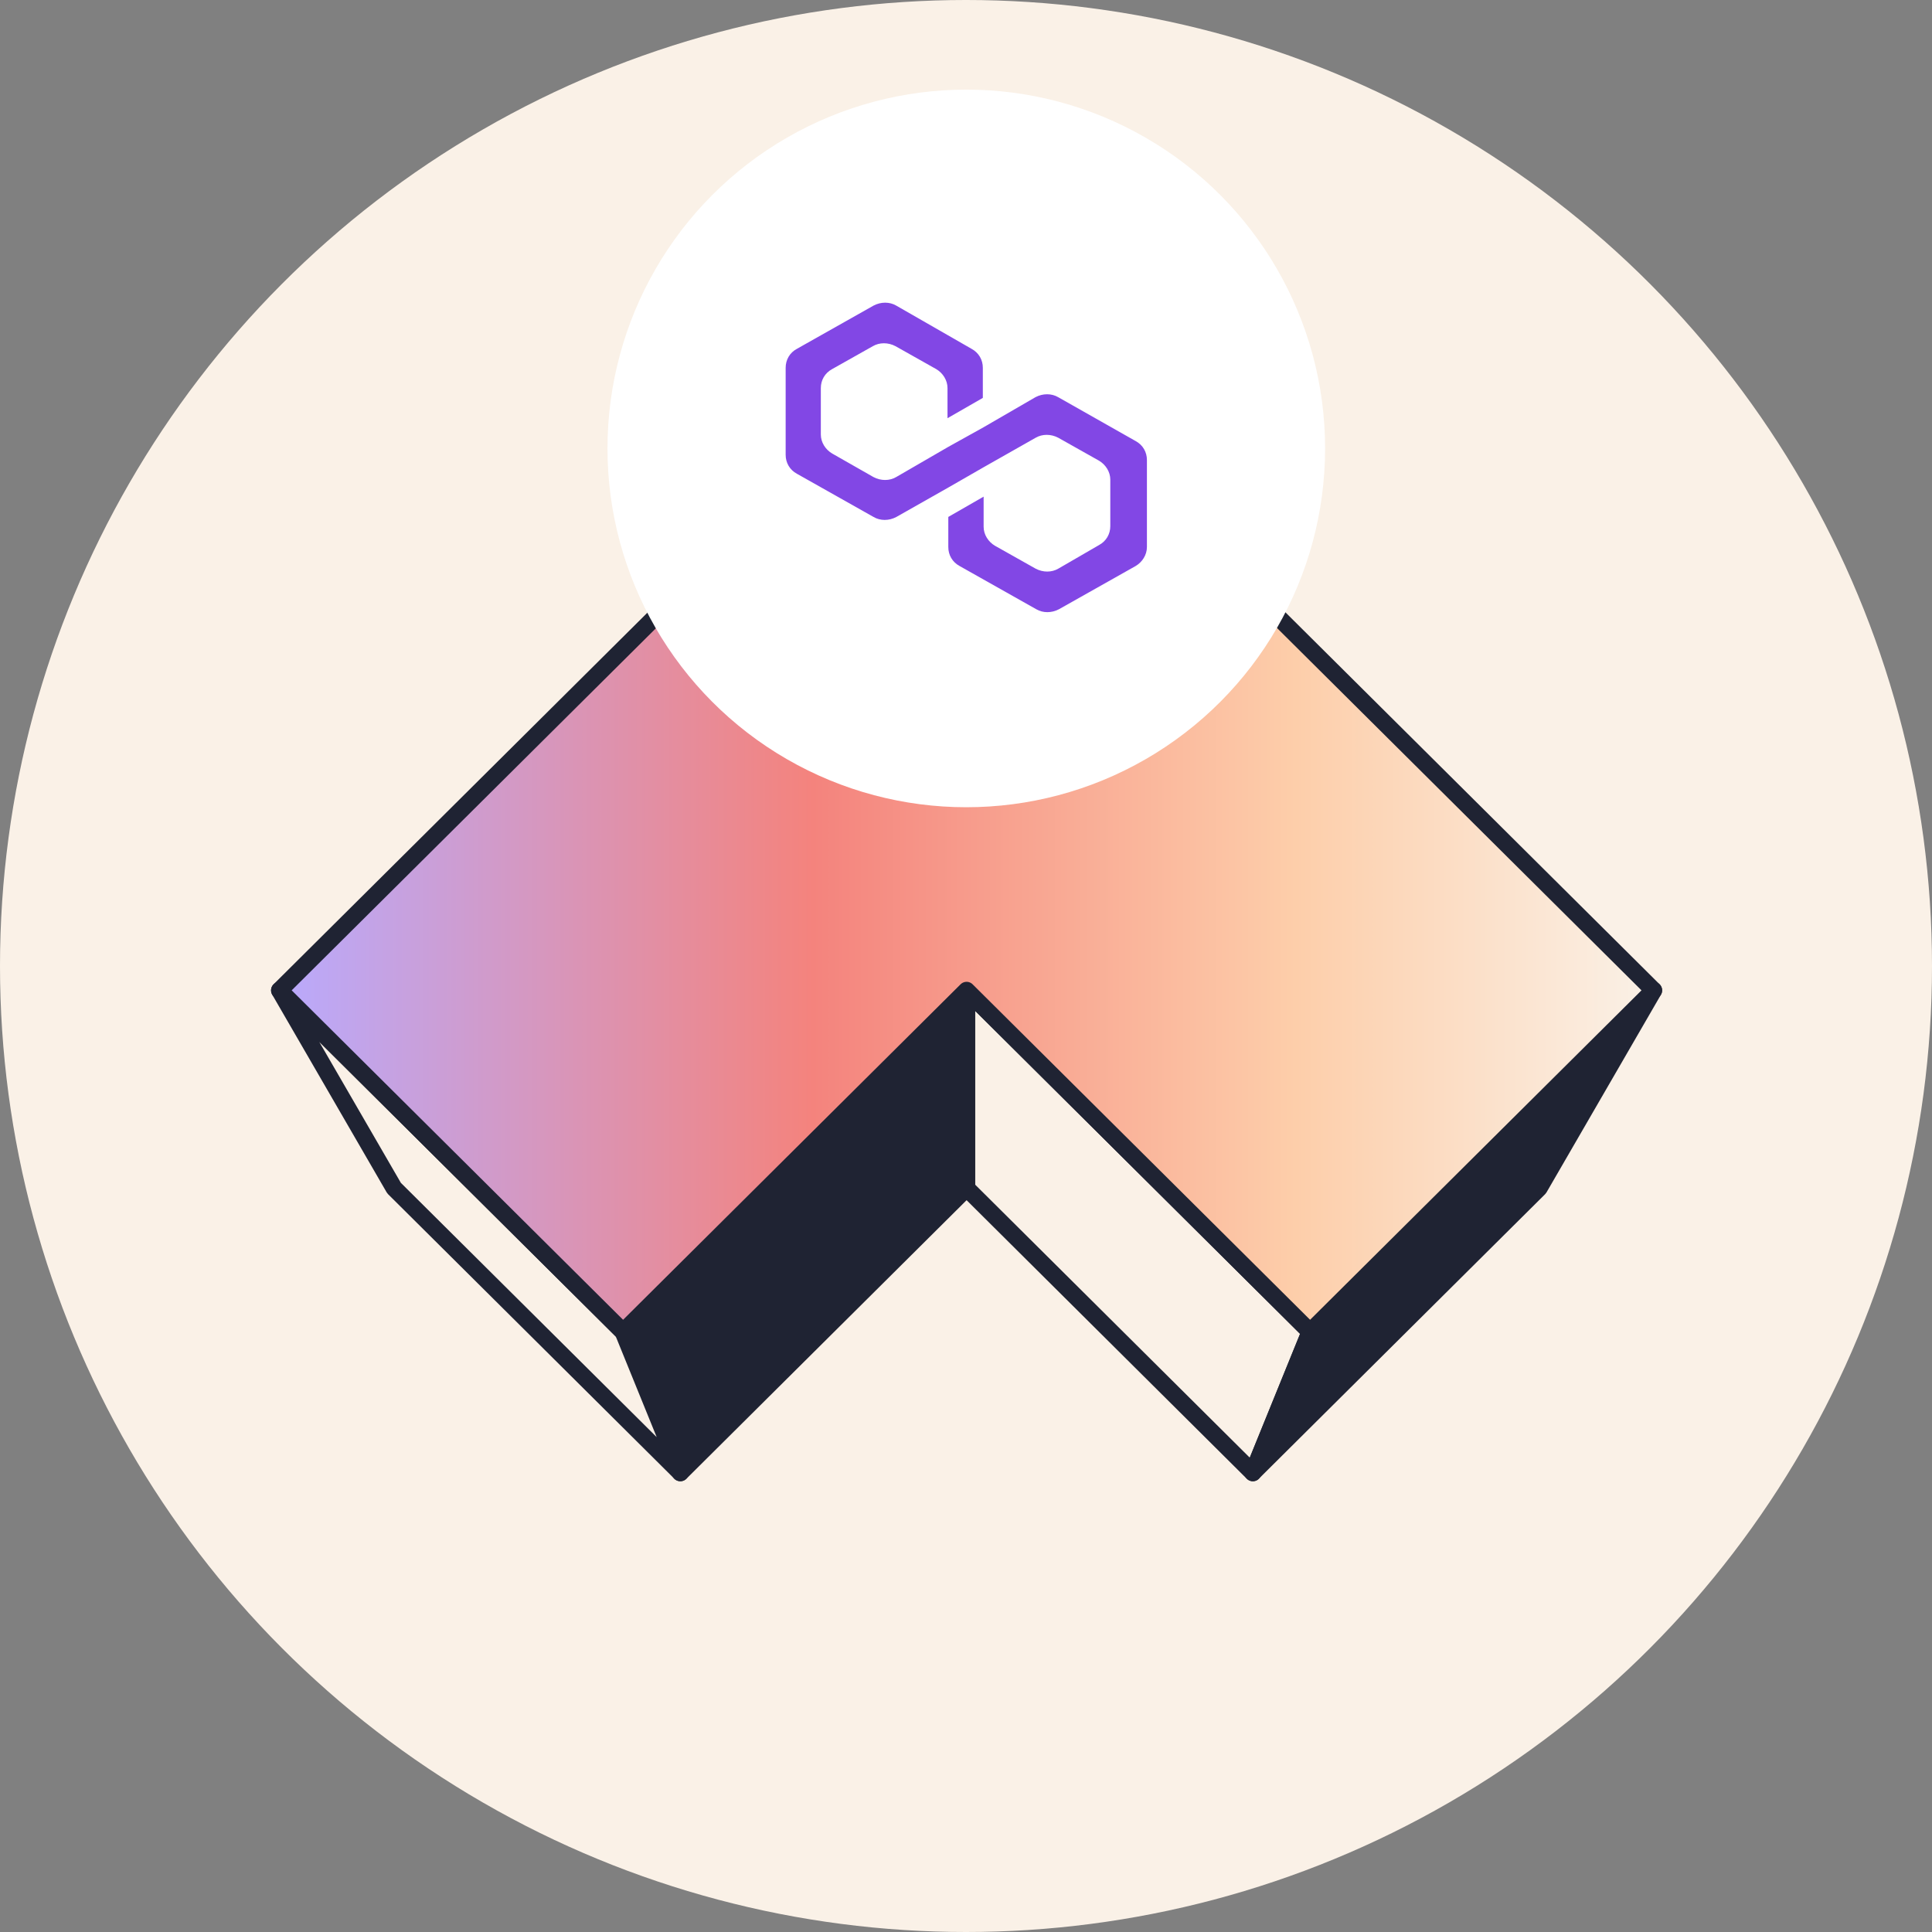 <svg width="194" height="194" viewBox="0 0 194 194" fill="none" xmlns="http://www.w3.org/2000/svg">
<rect x="0" y="0" width="194" height="194" fill="#808080" stroke="none"/>
<circle cx="97" cy="97" r="97" fill="#FAF1E7"/>
<path d="M154.547 119.309L97.06 62.162L39.572 119.309L68.316 147.882L97.06 119.309L125.803 147.882L154.547 119.309Z" fill="white"/>
<path d="M97.059 119.308L125.803 147.885L131.552 133.734L97.059 99.446L97.059 119.308Z" fill="#FAF1E7" stroke="#1F2333" stroke-width="1.713" stroke-linejoin="round"/>
<path d="M154.551 119.302L125.804 147.876L131.553 133.734L166.045 99.446L154.551 119.302Z" fill="#1F2333" stroke="#1F2333" stroke-width="1.713" stroke-linejoin="round"/>
<path d="M97.06 119.308L68.316 147.885L62.567 133.734L97.06 99.446L97.06 119.308Z" fill="#1F2333" stroke="#1F2333" stroke-width="1.713" stroke-linejoin="round"/>
<path d="M39.568 119.302L68.316 147.876L62.567 133.734L28.074 99.446L39.568 119.302Z" fill="#FAF1E7" stroke="#1F2333" stroke-width="1.713" stroke-linejoin="round"/>
<path d="M166.045 99.444L97.059 30.868L28.074 99.444L62.567 133.732L97.06 99.444L131.552 133.732L166.045 99.444Z" fill="url(#paint0_linear_5043_60908)" stroke="#1F2333" stroke-width="1.713" stroke-linejoin="round"/>
<circle cx="97.029" cy="45.029" r="36.029" fill="white"/>
<path d="M106.254 39.882C105.587 39.491 104.717 39.491 103.977 39.882L98.755 42.907L95.209 44.879L89.987 47.904C89.32 48.295 88.449 48.295 87.71 47.904L83.561 45.539C82.894 45.148 82.423 44.422 82.423 43.632V38.969C82.423 38.178 82.822 37.46 83.561 37.061L87.644 34.762C88.312 34.371 89.182 34.371 89.922 34.762L94.005 37.061C94.672 37.453 95.143 38.178 95.143 38.969V41.993L98.69 39.955V36.931C98.69 36.14 98.291 35.422 97.551 35.023L89.994 30.686C89.327 30.295 88.457 30.295 87.717 30.686L80.029 35.023C79.29 35.415 78.891 36.14 78.891 36.931V45.67C78.891 46.46 79.29 47.178 80.029 47.577L87.724 51.914C88.391 52.306 89.262 52.306 90.001 51.914L95.223 48.955L98.77 46.917L103.991 43.958C104.659 43.567 105.529 43.567 106.269 43.958L110.352 46.257C111.019 46.649 111.49 47.374 111.49 48.165V52.828C111.49 53.619 111.092 54.337 110.352 54.735L106.269 57.1C105.601 57.491 104.731 57.491 103.991 57.1L99.908 54.801C99.241 54.409 98.77 53.684 98.77 52.893V49.869L95.223 51.907V54.931C95.223 55.722 95.622 56.44 96.362 56.839L104.057 61.176C104.724 61.567 105.594 61.567 106.334 61.176L114.029 56.839C114.696 56.447 115.167 55.722 115.167 54.931V46.192C115.167 45.401 114.769 44.684 114.029 44.285L106.254 39.882Z" fill="#8247E5"/>
<defs>
<linearGradient id="paint0_linear_5043_60908" x1="166.044" y1="82.299" x2="28.074" y2="82.299" gradientUnits="userSpaceOnUse">
<stop stop-color="#FAF1E7"/>
<stop offset="0.26" stop-color="#FDCEAA"/>
<stop offset="0.612" stop-color="#F4837D"/>
<stop offset="1" stop-color="#B9AAFD"/>
</linearGradient>
</defs>
</svg>
